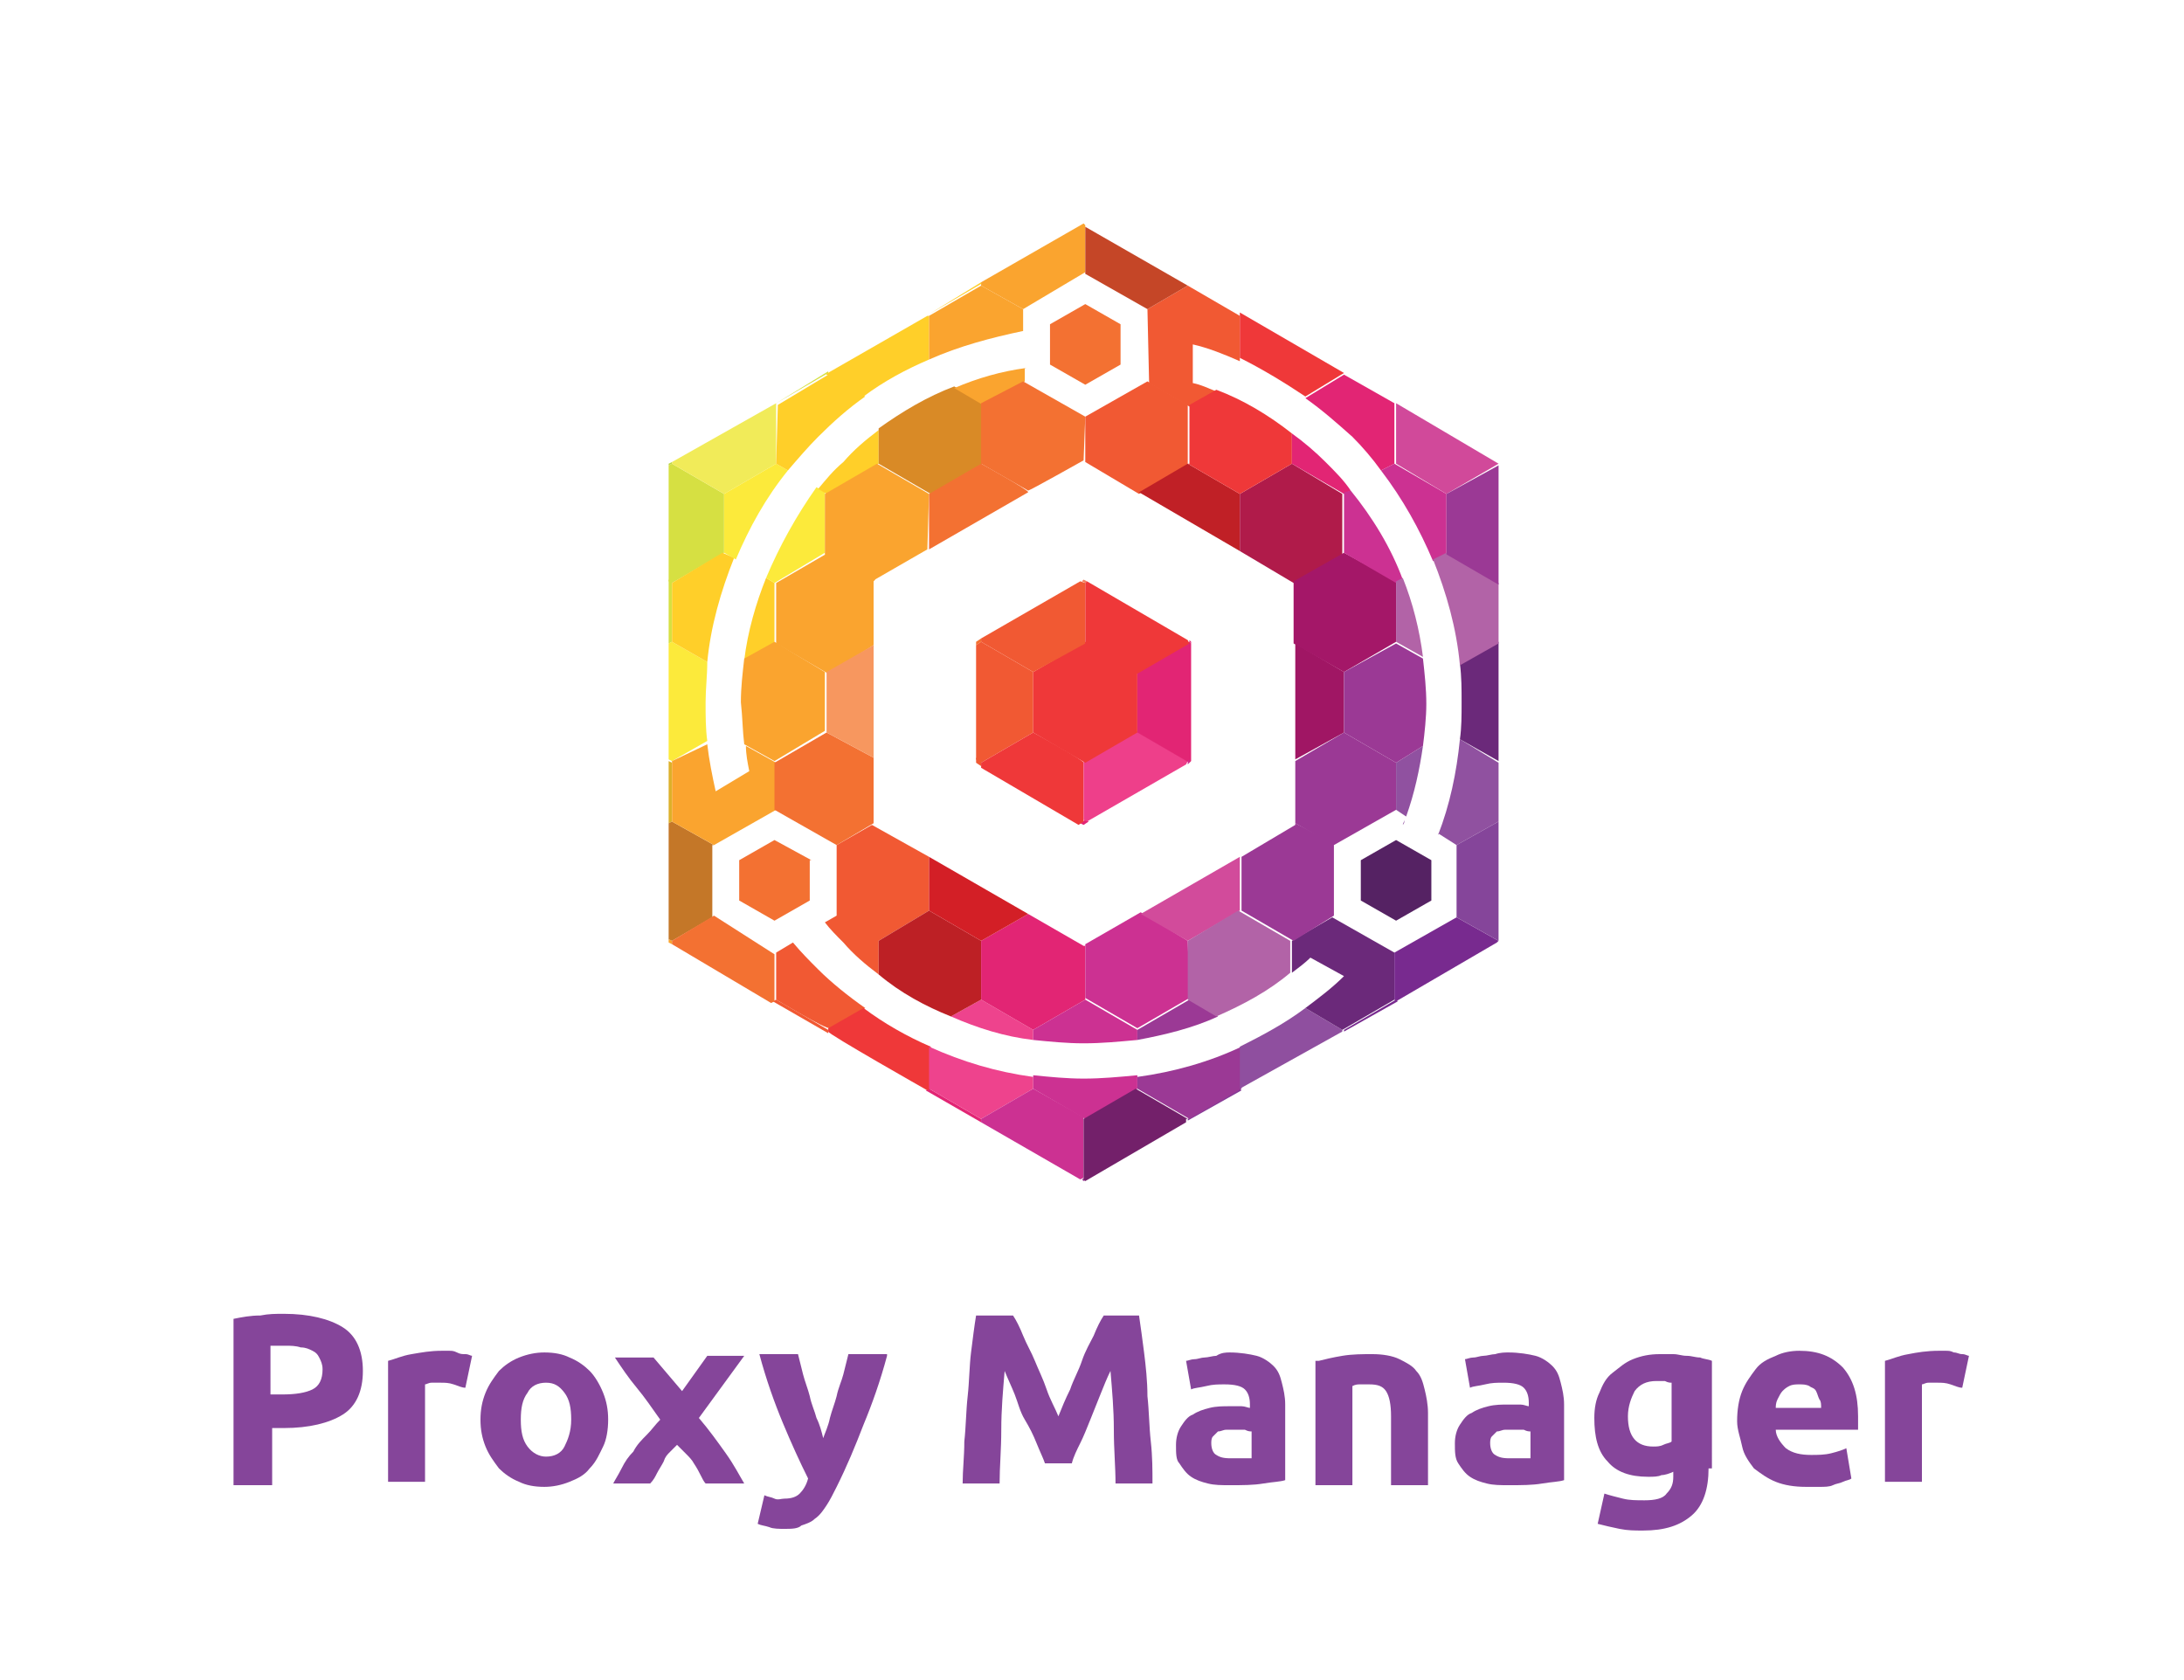 <?xml version="1.0" encoding="utf-8"?>
<!-- Generator: Adobe Illustrator 27.4.1, SVG Export Plug-In . SVG Version: 6.00 Build 0)  -->
<svg version="1.1" id="Layer_2_00000080912897324504346180000000941241459607975329_"
	 xmlns="http://www.w3.org/2000/svg" xmlns:xlink="http://www.w3.org/1999/xlink" x="0px" y="0px" viewBox="0 0 130 100"
	 style="enable-background:new 0 0 130 100;" xml:space="preserve">
<style type="text/css">
	.st0{fill-rule:evenodd;clip-rule:evenodd;fill:#FAA42F;}
	.st1{fill-rule:evenodd;clip-rule:evenodd;fill:#DDB02A;}
	.st2{fill-rule:evenodd;clip-rule:evenodd;fill:#C47728;}
	.st3{fill-rule:evenodd;clip-rule:evenodd;fill:#F15933;}
	.st4{fill-rule:evenodd;clip-rule:evenodd;fill:#F37132;}
	.st5{fill-rule:evenodd;clip-rule:evenodd;fill:#D6E042;}
	.st6{fill-rule:evenodd;clip-rule:evenodd;fill:#FCEA3B;}
	.st7{fill-rule:evenodd;clip-rule:evenodd;fill:#E22574;}
	.st8{fill-rule:evenodd;clip-rule:evenodd;fill:#EF3839;}
	.st9{fill-rule:evenodd;clip-rule:evenodd;fill:#BBD64B;}
	.st10{fill-rule:evenodd;clip-rule:evenodd;fill:#FFCF29;}
	.st11{fill-rule:evenodd;clip-rule:evenodd;fill:#EE438D;}
	.st12{fill-rule:evenodd;clip-rule:evenodd;fill:#CC3192;}
	.st13{fill-rule:evenodd;clip-rule:evenodd;fill:#BD2025;}
	.st14{fill-rule:evenodd;clip-rule:evenodd;fill:#9B3995;}
	.st15{fill-rule:evenodd;clip-rule:evenodd;fill:#F1EB59;}
	.st16{fill-rule:evenodd;clip-rule:evenodd;fill:#F7975F;}
	.st17{fill-rule:evenodd;clip-rule:evenodd;fill:#D31F26;}
	.st18{fill-rule:evenodd;clip-rule:evenodd;fill:#73206A;}
	.st19{fill-rule:evenodd;clip-rule:evenodd;fill:#853A96;}
	.st20{fill-rule:evenodd;clip-rule:evenodd;fill:#D98A26;}
	.st21{fill-rule:evenodd;clip-rule:evenodd;fill:#8F4F9F;}
	.st22{fill-rule:evenodd;clip-rule:evenodd;fill:#D24B9B;}
	.st23{fill-rule:evenodd;clip-rule:evenodd;fill:#B263A7;}
	.st24{fill-rule:evenodd;clip-rule:evenodd;fill:#6B297A;}
	.st25{fill-rule:evenodd;clip-rule:evenodd;fill:#782A8F;}
	.st26{fill-rule:evenodd;clip-rule:evenodd;fill:#A01664;}
	.st27{fill-rule:evenodd;clip-rule:evenodd;fill:#C02026;}
	.st28{fill-rule:evenodd;clip-rule:evenodd;fill:#9051A0;}
	.st29{fill-rule:evenodd;clip-rule:evenodd;fill:#B01B4A;}
	.st30{fill-rule:evenodd;clip-rule:evenodd;fill:#C54627;}
	.st31{fill-rule:evenodd;clip-rule:evenodd;fill:#A41768;}
	.st32{fill-rule:evenodd;clip-rule:evenodd;fill:#D1499A;}
	.st33{fill-rule:evenodd;clip-rule:evenodd;fill:#85459A;}
	.st34{fill-rule:evenodd;clip-rule:evenodd;fill:#EE3F8A;}
	.st35{fill-rule:evenodd;clip-rule:evenodd;fill:#F4805F;}
	.st36{fill-rule:evenodd;clip-rule:evenodd;fill:#552263;}
	.st37{enable-background:new    ;}
	.st38{fill:#85459A;}
</style>
<g id="Layer_1-2">
	<g>
		<path class="st0" d="M40,56l-0.2-0.1v0.2l0.2,0.1V56z"/>
		<path class="st1" d="M40,48.9v-3.5l-0.2-0.1V49L40,48.9L40,48.9z"/>
		<path class="st2" d="M42.5,50.3L40,48.9L39.8,49v6.9L40,56l2.4-1.4V50.3L42.5,50.3z"/>
		<path class="st3" d="M46.2,59.5l3.1,1.8v0.2L46,59.6C46,59.6,46.2,59.5,46.2,59.5z"/>
		<path class="st4" d="M42.5,54.5L40,56v0.2l5.9,3.5l0.2-0.1v-2.8L42.5,54.5L42.5,54.5z"/>
		<path class="st5" d="M40,38.2v-3.6l-0.2-0.1v3.8L40,38.2z"/>
		<path class="st6" d="M39.8,45.2l0.2,0.1l2.1-1.2C42,43.4,42,42.6,42,41.8c0-0.8,0.1-1.6,0.1-2.4L40,38.2l-0.2,0.1
			C39.8,38.3,39.8,45.2,39.8,45.2z"/>
		<path class="st0" d="M40,48.9l2.5,1.4l3.7-2.1v-2.8l-1.8-1c0,0.5,0.1,1,0.2,1.5l-2,1.2c-0.2-0.9-0.4-1.9-0.5-2.8L40,45.3L40,48.9
			L40,48.9z"/>
		<path class="st3" d="M46.2,59.5v-2.8l1-0.6l0,0c0.5,0.6,1,1.1,1.5,1.6c0.8,0.8,1.8,1.6,2.8,2.3l-2.1,1.2
			C49.2,61.3,46.2,59.5,46.2,59.5z M49.8,54.5l2.5,1.4V58c-0.8-0.6-1.5-1.2-2.1-1.9c-0.4-0.4-0.8-0.8-1.1-1.2L49.8,54.5z"/>
		<path class="st7" d="M58.4,66.6l-3.1-1.8l-0.2,0.1l3.3,1.9V66.6z"/>
		<path class="st8" d="M55.2,64.9l0.2-0.1v-2.5c-1.4-0.6-2.8-1.4-4-2.3l-2.1,1.2v0.2C49.2,61.5,55.2,64.9,55.2,64.9z"/>
		<path class="st9" d="M40,27.6v-0.1l-0.2,0.1v0.1L40,27.6z"/>
		<path class="st5" d="M43.1,29.4L40,27.6l-0.2,0.1v6.9l0.2,0.1l3.1-1.8C43.1,32.9,43.1,29.4,43.1,29.4z"/>
		<path class="st10" d="M40,38.2l2.1,1.2c0.2-2.1,0.8-4.2,1.6-6.2L43,32.9L40,34.7L40,38.2L40,38.2z M44.3,39.3l1.8-1v-3.6l-0.5-0.3
			C45,35.9,44.5,37.6,44.3,39.3L44.3,39.3L44.3,39.3z"/>
		<path class="st0" d="M44.3,44.3l1.8,1l3-1.8V40l-3-1.8l-1.8,1c-0.1,0.9-0.2,1.7-0.2,2.6C44.2,42.7,44.2,43.5,44.3,44.3L44.3,44.3
			L44.3,44.3z"/>
		<path class="st3" d="M55.3,51v3.2L52.3,56l-2.5-1.4v-4.3l2.1-1.2L55.3,51L55.3,51z"/>
		<path class="st11" d="M55.3,64.8l3.1,1.8l3.1-1.8v-0.7c-2.2-0.3-4.2-0.9-6.2-1.8V64.8L55.3,64.8z M61.5,61.9v-0.6l-3.1-1.8l-1.8,1
			C58.2,61.2,59.8,61.7,61.5,61.9L61.5,61.9z"/>
		<path class="st4" d="M49.2,43.6l-3.1,1.8v2.8l3.7,2.1L52,49v-3.9C52,45.1,49.2,43.6,49.2,43.6z"/>
		<path class="st12" d="M61.5,64.8l-3.1,1.8v0.2l5.9,3.4l0.2-0.1v-3.6L61.5,64.8L61.5,64.8z"/>
		<path class="st13" d="M56.6,60.5l1.8-1V56l-3.1-1.8L52.3,56V58C53.6,59.1,55.1,59.9,56.6,60.5C56.6,60.5,56.6,60.5,56.6,60.5z"/>
		<path class="st14" d="M64.6,70.1l-0.2,0.1l0.1,0.1l0.2-0.1L64.6,70.1L64.6,70.1z"/>
		<path class="st15" d="M46.2,24L46.2,24L40,27.5v0.1l3.1,1.8l3.1-1.8L46.2,24L46.2,24z"/>
		<path class="st6" d="M43.1,32.9l0.7,0.4c0.8-1.9,1.8-3.7,3.1-5.3l-0.7-0.4l-3.1,1.8V32.9z M45.6,34.4l0.5,0.3l3-1.8v-3.6l-0.5-0.3
			C47.4,30.7,46.4,32.5,45.6,34.4L45.6,34.4L45.6,34.4z"/>
		<path class="st0" d="M52,38.4v-3.8l0.1-0.1l-2.8-1.6l-3.1,1.8v3.6l3.1,1.8L52,38.4L52,38.4z"/>
		<path class="st7" d="M64.6,59.5v-3.2l-0.1,0l-3.3-1.9L58.4,56v3.5l3.1,1.8L64.6,59.5L64.6,59.5z"/>
		<path class="st16" d="M52,45.1v-6.7L49.2,40v3.6C49.2,43.6,52,45.1,52,45.1z"/>
		<path class="st12" d="M61.5,64.8l3.1,1.8l3.1-1.8v-0.8c-1.1,0.1-2.1,0.2-3.2,0.2c-1,0-2-0.1-3-0.2L61.5,64.8L61.5,64.8z
			 M67.7,61.9v-0.6l-3.1-1.8l-3.1,1.8v0.6c1,0.1,2,0.2,3,0.2C65.6,62.1,66.6,62,67.7,61.9L67.7,61.9L67.7,61.9z"/>
		<path class="st17" d="M58.4,56l2.8-1.6L55.3,51v3.2L58.4,56z"/>
		<path class="st18" d="M70.7,66.6l-3.1-1.8l-3.1,1.8v3.6l0.1,0.1l6-3.5V66.6z"/>
		<path class="st5" d="M46.2,24l3.1-1.8v-0.1L46.2,24L46.2,24z"/>
		<path class="st10" d="M46.2,27.6l0.7,0.4c0.6-0.7,1.2-1.4,1.8-2c0.9-0.9,1.8-1.7,2.8-2.4l-2.2-1.3l-3,1.8L46.2,27.6L46.2,27.6z
			 M48.7,29.1l0.5,0.3l3.1-1.8v-2c-0.8,0.6-1.5,1.2-2.1,1.9C49.6,28,49.2,28.5,48.7,29.1L48.7,29.1L48.7,29.1z"/>
		<path class="st0" d="M55.3,29.4l-3.1-1.8l-3.1,1.8v3.6l2.8,1.6l3.3-1.9L55.3,29.4L55.3,29.4z"/>
		<path class="st19" d="M73.8,64.8l-3.1,1.8v0.1l3.2-1.8C73.9,64.9,73.8,64.8,73.8,64.8z"/>
		<path class="st12" d="M70.7,56l-2.8-1.7l-3.3,1.9v3.2l3.1,1.8l3.1-1.8L70.7,56L70.7,56z"/>
		<path class="st14" d="M67.7,64.8l3.1,1.8l3.1-1.8v-2.5c-1.9,0.9-4,1.5-6.2,1.8L67.7,64.8L67.7,64.8z M72.5,60.5l-1.7-1l-3.1,1.8
			v0.6C69.3,61.6,71,61.2,72.5,60.5L72.5,60.5z"/>
		<path class="st10" d="M49.2,22.3l2.2,1.3c1.2-0.9,2.5-1.6,3.9-2.2v-2.6l-0.1,0l-6.1,3.5C49.2,22.2,49.2,22.3,49.2,22.3z"/>
		<path class="st20" d="M52.3,27.6l3.1,1.8l3.1-1.8V24l-1.7-1c-1.6,0.6-3.1,1.5-4.5,2.5C52.3,25.6,52.3,27.6,52.3,27.6z"/>
		<path class="st21" d="M73.8,64.8L73.8,64.8l6.1-3.4v-0.1L77.7,60c-1.2,0.9-2.5,1.6-3.9,2.3L73.8,64.8L73.8,64.8z"/>
		<path class="st4" d="M58.4,27.6l-3.1,1.8v3.3l5.9-3.4C61.3,29.2,58.4,27.6,58.4,27.6z"/>
		<path class="st22" d="M70.7,56l3.1-1.8v-3.2l-5.9,3.4L70.7,56z"/>
		<path class="st23" d="M70.7,59.5l1.7,1c1.6-0.7,3.1-1.5,4.4-2.6V56l-3.1-1.8L70.7,56C70.7,56,70.7,59.5,70.7,59.5z"/>
		<path class="st10" d="M55.3,18.7l3.1-1.8v-0.1L55.3,18.7L55.3,18.7z"/>
		<path class="st0" d="M56.8,23.1l1.7,1l2.5-1.4v-0.8l0.1,0C59.6,22.1,58.2,22.5,56.8,23.1L56.8,23.1z M60.9,18.4L58.4,17l-3.1,1.8
			v2.6c1.8-0.8,3.7-1.3,5.6-1.7V18.4L60.9,18.4z"/>
		<path class="st24" d="M77.7,60l2.2,1.3l3.1-1.8v-2.8l-3.7-2.1L76.9,56v1.9c0.4-0.3,0.8-0.6,1.1-0.9l2,1.1
			C79.3,58.8,78.5,59.4,77.7,60L77.7,60L77.7,60z"/>
		<path class="st25" d="M83.1,59.5L80,61.3v0.1l3.2-1.8C83.2,59.6,83.1,59.5,83.1,59.5z"/>
		<path class="st4" d="M64.5,27.4L64.5,27.4l0.1-2.6l-3.7-2.1L58.4,24v3.6l2.8,1.6C61.3,29.2,64.5,27.4,64.5,27.4z"/>
		<path class="st14" d="M79.4,54.5v-4.3L77.1,49v0.1l-3.2,1.9v3.2l3.1,1.8L79.4,54.5z"/>
		<path class="st0" d="M64.6,16.2v-2.8l-0.1-0.1l-6.1,3.5V17l2.5,1.4C60.9,18.4,64.6,16.2,64.6,16.2z"/>
		<path class="st3" d="M64.6,24.8l3.7-2.1l2.4,1.4v3.6l-2.9,1.7l-3.2-1.9C64.6,27.4,64.6,24.7,64.6,24.8z"/>
		<path class="st25" d="M89.2,56l-2.5-1.4L83,56.7v2.8l0.1,0.1l6-3.5L89.2,56L89.2,56z"/>
		<path class="st26" d="M80,43.6V40l-2.9-1.7v6.9L80,43.6L80,43.6z"/>
		<path class="st27" d="M73.8,29.4l-3.1-1.8l-2.9,1.7l6,3.5C73.8,32.8,73.8,29.4,73.8,29.4z"/>
		<path class="st14" d="M83.1,48.2v-2.8L80,43.6l-2.9,1.7V49l2.3,1.3C79.4,50.3,83.1,48.2,83.1,48.2z"/>
		<path class="st3" d="M68.3,18.4l2.4-1.4l3.1,1.8v2.7c-0.9-0.4-1.9-0.8-2.8-1v2.3c0.5,0.1,0.9,0.3,1.4,0.5l-1.6,0.9l-2.4-1.4
			L68.3,18.4L68.3,18.4z"/>
		<path class="st28" d="M83.5,49.1c0.1-0.1,0.1-0.2,0.1-0.3C83.6,48.9,83.5,49,83.5,49.1z M83.7,48.6c0.5-1.4,0.8-2.8,1-4.2l-1.6,1
			v2.8L83.7,48.6L83.7,48.6L83.7,48.6z M86.7,50.3l2.5-1.4v-3.5L86.9,44c-0.2,2-0.6,3.9-1.3,5.7l0-0.1L86.7,50.3L86.7,50.3z"/>
		<path class="st29" d="M76.9,27.6l-3.1,1.8v3.4l3.2,1.9l2.9-1.7v-3.6L76.9,27.6L76.9,27.6z"/>
		<path class="st30" d="M70.7,17l-6.1-3.5v2.8l3.7,2.1L70.7,17L70.7,17z"/>
		<path class="st31" d="M83.1,38.2v-3.6L80,32.9L77,34.6h0v3.7L80,40L83.1,38.2z"/>
		<path class="st8" d="M70.7,27.6l3.1,1.8l3.1-1.8v-1.8c-1.4-1.1-2.9-2-4.5-2.6l-1.6,0.9V27.6L70.7,27.6z"/>
		<path class="st14" d="M80,43.6l3.1,1.8l1.6-1c0.1-0.8,0.2-1.7,0.2-2.5c0-0.9-0.1-1.8-0.2-2.7l-1.6-0.9L80,40
			C80,40,80,43.6,80,43.6z"/>
		<path class="st24" d="M86.9,44l2.3,1.3v-7.1l-2.3,1.3c0.1,0.8,0.1,1.5,0.1,2.3C87,42.6,87,43.3,86.9,44L86.9,44L86.9,44z"/>
		<path class="st7" d="M76.9,27.6l3.1,1.8l0.4-0.2c-0.4-0.6-0.9-1.1-1.5-1.7c-0.6-0.6-1.3-1.2-2-1.7V27.6z M82.2,28l0.8-0.4V24
			L80,22.3l-2.3,1.4c1,0.7,1.9,1.5,2.8,2.3C81.1,26.6,81.7,27.3,82.2,28C82.2,28,82.2,28,82.2,28z"/>
		<path class="st12" d="M80,32.9l3.1,1.8l0.4-0.2c-0.7-1.9-1.8-3.7-3.1-5.3L80,29.3V32.9L80,32.9z M85.3,33.4l0.8-0.4v-3.6l-3.1-1.8
			L82.2,28C83.5,29.7,84.5,31.5,85.3,33.4L85.3,33.4L85.3,33.4z"/>
		<path class="st8" d="M77.7,23.6l2.3-1.4l-6.2-3.6v2.7C75.2,22,76.5,22.8,77.7,23.6L77.7,23.6z"/>
		<path class="st23" d="M83.1,38.2l1.6,0.9c-0.2-1.6-0.6-3.2-1.2-4.7l-0.4,0.2L83.1,38.2L83.1,38.2z M86.9,39.6l2.3-1.3v-3.6
			l-3.1-1.8l-0.8,0.4C86.1,35.3,86.7,37.4,86.9,39.6L86.9,39.6z"/>
		<path class="st32" d="M86.1,29.4l3.1-1.8L83.1,24v3.6C83.1,27.6,86.1,29.4,86.1,29.4z"/>
		<path class="st14" d="M86.1,29.4v3.6l3.1,1.8v-7.1L86.1,29.4L86.1,29.4z"/>
		<path class="st33" d="M89.2,48.9l-2.5,1.4v4.3l2.5,1.4V48.9L89.2,48.9z"/>
		<path class="st3" d="M58.4,45.3v0.3l-0.3-0.2v-0.3L58.4,45.3z"/>
		<path class="st3" d="M61.5,43.6l-3.1,1.8l-0.3-0.2v-6.8l0.3-0.2l3.1,1.8V43.6L61.5,43.6z"/>
		<path class="st7" d="M64.6,48.8L64.3,49l0.2,0.1l0.3-0.2L64.6,48.8z"/>
		<path class="st8" d="M61.5,43.6l-3.1,1.8v0.3l5.8,3.4l0.3-0.2v-3.5C64.6,45.3,61.5,43.6,61.5,43.6z"/>
		<path class="st34" d="M70.7,45.3l-3.1-1.8l-3.1,1.8v3.5l0.2,0.1l5.9-3.4L70.7,45.3L70.7,45.3z"/>
		<path class="st8" d="M67.7,40l-3.1-1.8L61.5,40v3.6l3.1,1.8l3.1-1.8V40z"/>
		<path class="st7" d="M70.9,38.3l-0.1-0.1L67.7,40v3.6l3.1,1.8l0.1-0.1V38.3L70.9,38.3z"/>
		<path class="st12" d="M70.7,45.3v0.2l0.1-0.1v-0.2L70.7,45.3z"/>
		<path class="st4" d="M58.4,38.2V38l-0.3,0.2v0.2L58.4,38.2z"/>
		<path class="st3" d="M64.6,34.7v3.6L61.5,40l-3.1-1.8V38l5.9-3.4L64.6,34.7L64.6,34.7z"/>
		<path class="st35" d="M64.6,34.7l-0.2-0.1l0.1-0.1l0.2,0.1L64.6,34.7z"/>
		<path class="st8" d="M70.7,38.1l-6-3.5l-0.1,0.1v3.6l3.1,1.8l3.1-1.8L70.7,38.1L70.7,38.1z"/>
		<path class="st7" d="M70.9,38.3v-0.1l-0.1-0.1v0.1L70.9,38.3z"/>
		<path class="st4" d="M66.7,19.3l-2.1-1.2l-2.1,1.2v2.4l2.1,1.2l2.1-1.2V19.3z"/>
		<path class="st36" d="M85.2,51.2L83.1,50l-2.1,1.2v2.4l2.1,1.2l2.1-1.2V51.2z"/>
		<path class="st4" d="M48.3,51.2L46.1,50L44,51.2v2.4l2.1,1.2l2.1-1.2V51.2z"/>
		<g class="st37">
			<path class="st38" d="M16.9,78.2c1.5,0,2.7,0.3,3.5,0.8c0.8,0.5,1.2,1.4,1.2,2.6c0,1.2-0.4,2.1-1.2,2.6c-0.8,0.5-2,0.8-3.5,0.8
				h-0.7v3.4h-2.3v-9.9c0.5-0.1,1-0.2,1.6-0.2C16,78.2,16.4,78.2,16.9,78.2z M17,80.1c-0.2,0-0.3,0-0.5,0s-0.3,0-0.4,0V83h0.7
				c0.8,0,1.4-0.1,1.8-0.3s0.6-0.6,0.6-1.2c0-0.3-0.1-0.5-0.2-0.7c-0.1-0.2-0.2-0.3-0.4-0.4s-0.4-0.2-0.7-0.2
				C17.6,80.1,17.3,80.1,17,80.1z"/>
		</g>
		<g class="st37">
			<path class="st38" d="M27.7,82.6c-0.2,0-0.4-0.1-0.7-0.2c-0.3-0.1-0.5-0.1-0.8-0.1c-0.1,0-0.3,0-0.5,0s-0.3,0.1-0.4,0.1v5.8h-2.2
				v-7.2c0.4-0.1,0.8-0.3,1.4-0.4s1.1-0.2,1.8-0.2c0.1,0,0.3,0,0.4,0c0.2,0,0.3,0,0.5,0.1s0.3,0.1,0.5,0.1c0.2,0,0.3,0.1,0.4,0.1
				L27.7,82.6z"/>
		</g>
		<g class="st37">
			<path class="st38" d="M36.2,84.5c0,0.6-0.1,1.2-0.3,1.6s-0.4,0.9-0.8,1.3c-0.3,0.4-0.7,0.6-1.2,0.8c-0.5,0.2-1,0.3-1.5,0.3
				c-0.6,0-1.1-0.1-1.5-0.3c-0.5-0.2-0.9-0.5-1.2-0.8c-0.3-0.4-0.6-0.8-0.8-1.3s-0.3-1-0.3-1.6s0.1-1.1,0.3-1.6
				c0.2-0.5,0.5-0.9,0.8-1.3c0.3-0.3,0.7-0.6,1.2-0.8c0.5-0.2,1-0.3,1.5-0.3c0.6,0,1.1,0.1,1.5,0.3c0.5,0.2,0.9,0.5,1.2,0.8
				c0.3,0.3,0.6,0.8,0.8,1.3S36.2,83.9,36.2,84.5z M34,84.5c0-0.7-0.1-1.2-0.4-1.6s-0.6-0.6-1.1-0.6c-0.5,0-0.9,0.2-1.1,0.6
				c-0.3,0.4-0.4,0.9-0.4,1.6s0.1,1.2,0.4,1.6c0.3,0.4,0.7,0.6,1.1,0.6c0.5,0,0.9-0.2,1.1-0.6C33.8,85.7,34,85.2,34,84.5z"/>
		</g>
		<g class="st37">
			<path class="st38" d="M40.6,82.8l1.5-2.1h2.2l-2.7,3.7c0.6,0.7,1.1,1.4,1.6,2.1c0.5,0.7,0.8,1.3,1.1,1.8h-2.3
				c-0.1-0.1-0.2-0.3-0.3-0.5c-0.1-0.2-0.2-0.4-0.4-0.7c-0.1-0.2-0.3-0.4-0.5-0.6c-0.2-0.2-0.3-0.3-0.5-0.5
				c-0.1,0.1-0.3,0.3-0.4,0.4c-0.2,0.2-0.3,0.3-0.4,0.6c-0.1,0.2-0.3,0.5-0.4,0.7c-0.1,0.2-0.2,0.4-0.4,0.6h-2.2
				c0.1-0.2,0.3-0.5,0.5-0.9s0.4-0.7,0.7-1c0.2-0.4,0.5-0.7,0.8-1c0.3-0.3,0.5-0.6,0.8-0.9c-0.5-0.7-0.9-1.3-1.4-1.9
				s-0.9-1.2-1.3-1.8h2.3L40.6,82.8z"/>
		</g>
		<g class="st37">
			<path class="st38" d="M52.8,80.7c-0.4,1.5-0.9,2.9-1.4,4.1c-0.5,1.3-1,2.5-1.6,3.7c-0.2,0.4-0.4,0.8-0.6,1.1
				c-0.2,0.3-0.4,0.6-0.7,0.8c-0.2,0.2-0.5,0.3-0.8,0.4C47.5,91,47.1,91,46.7,91c-0.3,0-0.7,0-0.9-0.1c-0.3-0.1-0.5-0.1-0.7-0.2
				l0.4-1.7c0.2,0.1,0.4,0.1,0.6,0.2s0.4,0,0.6,0c0.4,0,0.7-0.1,0.9-0.3s0.4-0.5,0.5-0.9c-0.5-1-1-2.1-1.5-3.3s-1-2.6-1.4-4.1h2.3
				c0.1,0.4,0.2,0.8,0.3,1.2c0.1,0.4,0.3,0.9,0.4,1.3c0.1,0.5,0.3,0.9,0.4,1.3c0.2,0.4,0.3,0.8,0.4,1.2c0.1-0.3,0.3-0.7,0.4-1.2
				c0.1-0.4,0.3-0.9,0.4-1.3c0.1-0.5,0.3-0.9,0.4-1.3c0.1-0.4,0.2-0.8,0.3-1.2H52.8z"/>
			<path class="st38" d="M60.3,78.3c0.2,0.3,0.4,0.7,0.6,1.2c0.2,0.5,0.5,1,0.7,1.5s0.5,1.1,0.7,1.7c0.2,0.6,0.5,1.1,0.7,1.6
				c0.2-0.5,0.4-1,0.7-1.6c0.2-0.6,0.5-1.1,0.7-1.7s0.5-1.1,0.7-1.5c0.2-0.5,0.4-0.9,0.6-1.2h2.1c0.1,0.7,0.2,1.4,0.3,2.2
				s0.2,1.7,0.2,2.6c0.1,0.9,0.1,1.8,0.2,2.7c0.1,0.9,0.1,1.7,0.1,2.5h-2.2c0-1-0.1-2-0.1-3.2c0-1.2-0.1-2.3-0.2-3.5
				c-0.2,0.4-0.4,0.9-0.6,1.4c-0.2,0.5-0.4,1-0.6,1.5c-0.2,0.5-0.4,1-0.6,1.4s-0.4,0.8-0.5,1.2h-1.6c-0.1-0.3-0.3-0.7-0.5-1.2
				S61.3,85,61,84.5s-0.4-1-0.6-1.5c-0.2-0.5-0.4-0.9-0.6-1.4c-0.1,1.2-0.2,2.3-0.2,3.5c0,1.2-0.1,2.2-0.1,3.2h-2.2
				c0-0.8,0.1-1.6,0.1-2.5c0.1-0.9,0.1-1.8,0.2-2.7c0.1-0.9,0.1-1.8,0.2-2.6c0.1-0.8,0.2-1.6,0.3-2.2H60.3z"/>
			<path class="st38" d="M73.2,80.5c0.6,0,1.2,0.1,1.6,0.2c0.4,0.1,0.8,0.4,1,0.6c0.3,0.3,0.4,0.6,0.5,1c0.1,0.4,0.2,0.8,0.2,1.3
				v4.5c-0.3,0.1-0.7,0.1-1.3,0.2c-0.6,0.1-1.2,0.1-2,0.1c-0.5,0-0.9,0-1.3-0.1c-0.4-0.1-0.7-0.2-1-0.4s-0.5-0.5-0.7-0.8
				C70,86.9,70,86.5,70,86c0-0.4,0.1-0.8,0.3-1.1c0.2-0.3,0.4-0.6,0.7-0.7c0.3-0.2,0.6-0.3,1-0.4c0.4-0.1,0.8-0.1,1.2-0.1
				c0.3,0,0.5,0,0.7,0s0.4,0.1,0.5,0.1v-0.2c0-0.4-0.1-0.7-0.3-0.9s-0.6-0.3-1.2-0.3c-0.4,0-0.7,0-1.1,0.1c-0.4,0.1-0.7,0.1-0.9,0.2
				l-0.3-1.7c0.1,0,0.3-0.1,0.5-0.1c0.2,0,0.4-0.1,0.6-0.1c0.2,0,0.5-0.1,0.7-0.1C72.7,80.5,73,80.5,73.2,80.5z M73.4,86.8
				c0.2,0,0.4,0,0.6,0s0.3,0,0.5,0v-1.6c-0.1,0-0.2,0-0.4-0.1c-0.2,0-0.3,0-0.5,0c-0.2,0-0.4,0-0.6,0c-0.2,0-0.3,0.1-0.5,0.1
				c-0.1,0.1-0.2,0.2-0.3,0.3s-0.1,0.3-0.1,0.4c0,0.3,0.1,0.6,0.3,0.7C72.7,86.8,73,86.8,73.4,86.8z"/>
			<path class="st38" d="M78.5,81c0.4-0.1,0.8-0.2,1.4-0.3c0.6-0.1,1.2-0.1,1.8-0.1c0.6,0,1.2,0.1,1.6,0.3c0.4,0.2,0.8,0.4,1,0.7
				c0.3,0.3,0.4,0.7,0.5,1.1c0.1,0.4,0.2,0.9,0.2,1.4v4.3h-2.2v-4.1c0-0.7-0.1-1.2-0.3-1.5c-0.2-0.3-0.5-0.4-1-0.4
				c-0.2,0-0.3,0-0.5,0s-0.3,0-0.5,0.1v5.9h-2.2V81z"/>
			<path class="st38" d="M89.8,80.5c0.6,0,1.2,0.1,1.6,0.2c0.4,0.1,0.8,0.4,1,0.6c0.3,0.3,0.4,0.6,0.5,1c0.1,0.4,0.2,0.8,0.2,1.3
				v4.5c-0.3,0.1-0.7,0.1-1.3,0.2c-0.6,0.1-1.2,0.1-2,0.1c-0.5,0-0.9,0-1.3-0.1c-0.4-0.1-0.7-0.2-1-0.4c-0.3-0.2-0.5-0.5-0.7-0.8
				c-0.2-0.3-0.2-0.7-0.2-1.2c0-0.4,0.1-0.8,0.3-1.1c0.2-0.3,0.4-0.6,0.7-0.7c0.3-0.2,0.6-0.3,1-0.4c0.4-0.1,0.8-0.1,1.2-0.1
				c0.3,0,0.5,0,0.7,0c0.2,0,0.4,0.1,0.5,0.1v-0.2c0-0.4-0.1-0.7-0.3-0.9c-0.2-0.2-0.6-0.3-1.2-0.3c-0.4,0-0.7,0-1.1,0.1
				c-0.4,0.1-0.7,0.1-0.9,0.2l-0.3-1.7c0.1,0,0.3-0.1,0.5-0.1c0.2,0,0.4-0.1,0.6-0.1s0.5-0.1,0.7-0.1C89.3,80.5,89.6,80.5,89.8,80.5
				z M90,86.8c0.2,0,0.4,0,0.6,0s0.3,0,0.5,0v-1.6c-0.1,0-0.2,0-0.4-0.1c-0.2,0-0.3,0-0.5,0c-0.2,0-0.4,0-0.6,0
				c-0.2,0-0.3,0.1-0.5,0.1c-0.1,0.1-0.2,0.2-0.3,0.3c-0.1,0.1-0.1,0.3-0.1,0.4c0,0.3,0.1,0.6,0.3,0.7C89.3,86.8,89.6,86.8,90,86.8z
				"/>
			<path class="st38" d="M101.7,87.4c0,1.2-0.3,2.2-1,2.8s-1.6,0.9-2.9,0.9c-0.5,0-0.9,0-1.4-0.1c-0.5-0.1-0.9-0.2-1.3-0.3l0.4-1.8
				c0.3,0.1,0.7,0.2,1.1,0.3c0.4,0.1,0.8,0.1,1.3,0.1c0.6,0,1.1-0.1,1.3-0.4c0.3-0.3,0.4-0.6,0.4-1v-0.3c-0.2,0.1-0.5,0.2-0.7,0.2
				c-0.2,0.1-0.5,0.1-0.8,0.1c-1.1,0-1.9-0.3-2.4-0.9c-0.6-0.6-0.8-1.5-0.8-2.6c0-0.6,0.1-1.1,0.3-1.5c0.2-0.5,0.4-0.9,0.8-1.2
				s0.7-0.6,1.2-0.8c0.5-0.2,1-0.3,1.6-0.3c0.3,0,0.5,0,0.8,0c0.3,0,0.5,0.1,0.8,0.1c0.3,0,0.5,0.1,0.8,0.1c0.2,0.1,0.5,0.1,0.7,0.2
				V87.4z M96.9,84.3c0,1.2,0.5,1.8,1.5,1.8c0.2,0,0.4,0,0.6-0.1c0.2-0.1,0.4-0.1,0.5-0.2v-3.5c-0.1,0-0.2,0-0.4-0.1
				c-0.1,0-0.3,0-0.5,0c-0.6,0-1,0.2-1.3,0.6C97.1,83.2,96.9,83.7,96.9,84.3z"/>
			<path class="st38" d="M103.4,84.6c0-0.7,0.1-1.3,0.3-1.8c0.2-0.5,0.5-0.9,0.8-1.3s0.7-0.6,1.2-0.8c0.4-0.2,0.9-0.3,1.4-0.3
				c1.1,0,1.9,0.3,2.6,1c0.6,0.7,0.9,1.6,0.9,2.9c0,0.1,0,0.3,0,0.4c0,0.2,0,0.3,0,0.4h-4.9c0,0.4,0.3,0.8,0.6,1.1
				c0.4,0.3,0.9,0.4,1.5,0.4c0.4,0,0.8,0,1.2-0.1c0.4-0.1,0.7-0.2,0.9-0.3l0.3,1.8c-0.1,0.1-0.3,0.1-0.5,0.2
				c-0.2,0.1-0.4,0.1-0.6,0.2s-0.5,0.1-0.8,0.1c-0.3,0-0.5,0-0.8,0c-0.7,0-1.3-0.1-1.8-0.3c-0.5-0.2-0.9-0.5-1.3-0.8
				c-0.3-0.4-0.6-0.8-0.7-1.3S103.4,85.1,103.4,84.6z M108.4,83.8c0-0.2,0-0.4-0.1-0.5c-0.1-0.2-0.1-0.3-0.2-0.5s-0.3-0.2-0.4-0.3
				c-0.2-0.1-0.4-0.1-0.6-0.1c-0.2,0-0.4,0-0.6,0.1s-0.3,0.2-0.4,0.3c-0.1,0.1-0.2,0.3-0.3,0.5c-0.1,0.2-0.1,0.4-0.1,0.5H108.4z"/>
			<path class="st38" d="M116.8,82.6c-0.2,0-0.4-0.1-0.7-0.2c-0.3-0.1-0.5-0.1-0.8-0.1c-0.1,0-0.3,0-0.5,0c-0.2,0-0.3,0.1-0.4,0.1
				v5.8h-2.2v-7.2c0.4-0.1,0.8-0.3,1.4-0.4c0.5-0.1,1.1-0.2,1.8-0.2c0.1,0,0.3,0,0.4,0c0.2,0,0.3,0,0.5,0.1c0.2,0,0.3,0.1,0.5,0.1
				c0.2,0,0.3,0.1,0.4,0.1L116.8,82.6z"/>
		</g>
	</g>
</g>
</svg>
